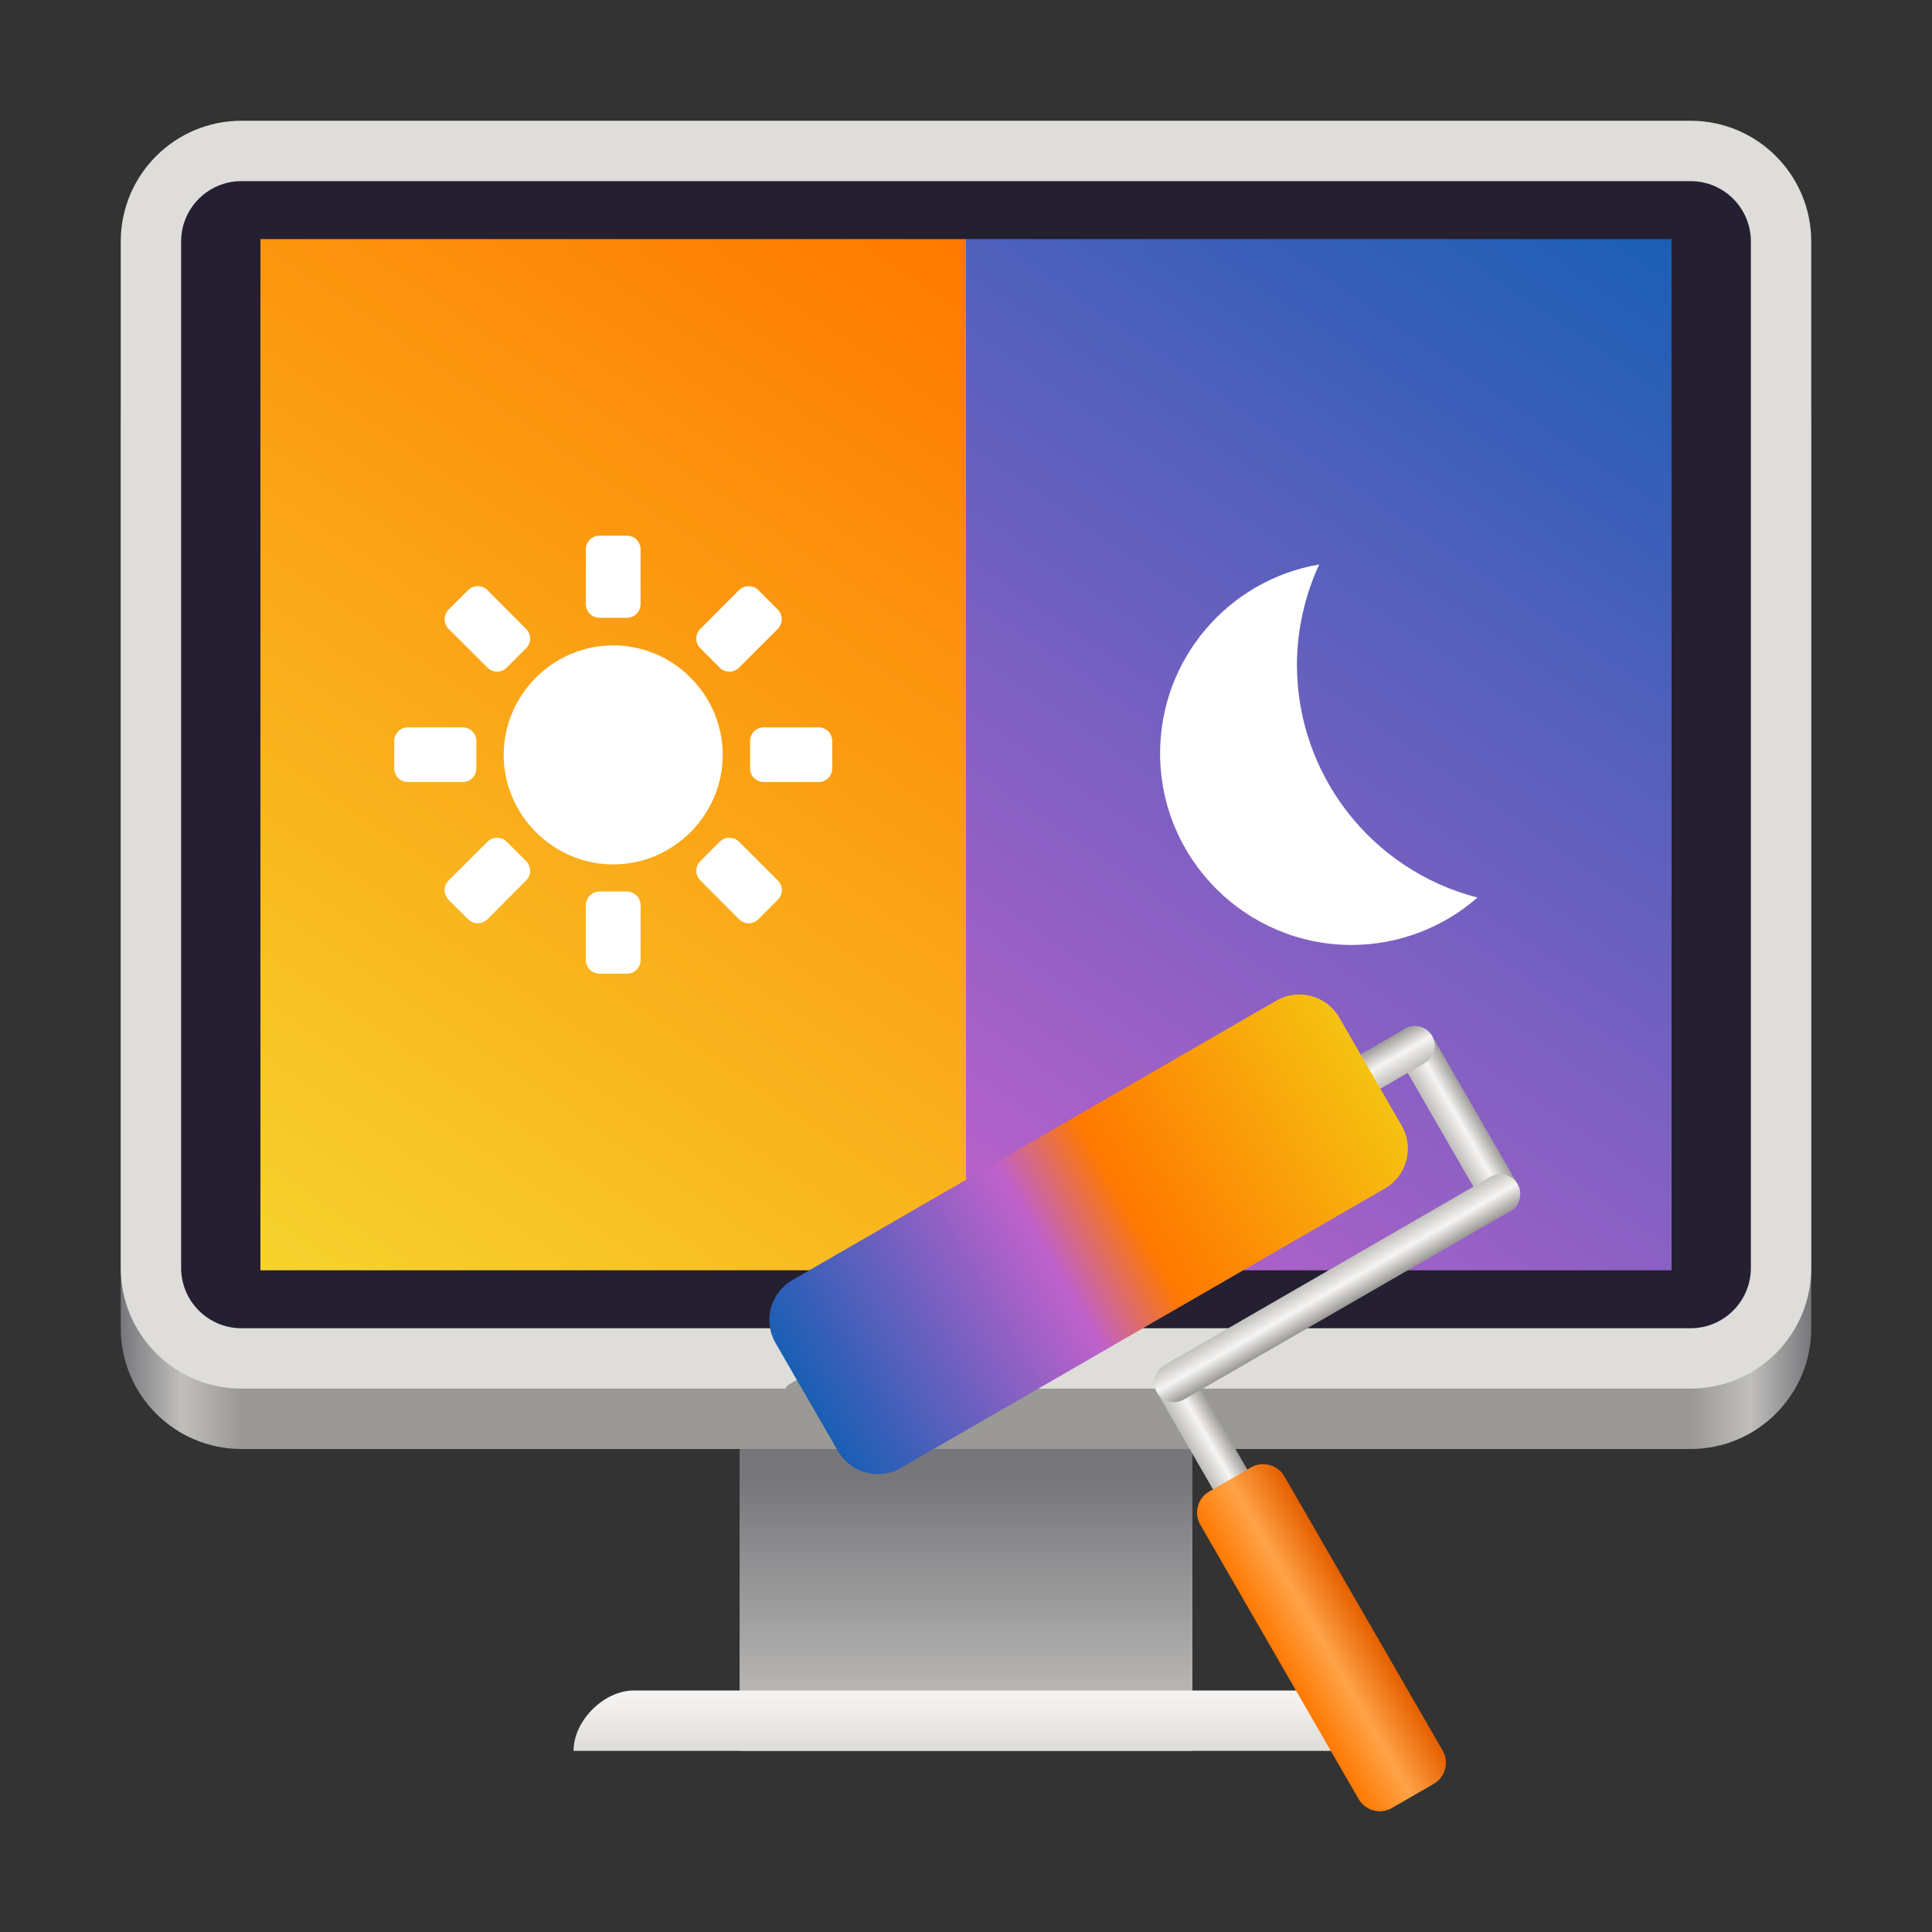 <?xml version="1.0" encoding="UTF-8"?>
<svg height="128px" viewBox="0 0 128 128" width="128px" xmlns="http://www.w3.org/2000/svg" xmlns:xlink="http://www.w3.org/1999/xlink">
    <rect x="0" y="0" width="128" height="128" fill="#333333" stroke="none"/>
    <linearGradient id="a" gradientTransform="matrix(0.5 0 0 1 32 -176)" gradientUnits="userSpaceOnUse" x1="42" x2="42" y1="290" y2="274">
        <stop offset="0" stop-color="#c0bfbc"/>
        <stop offset="1" stop-color="#77767b"/>
    </linearGradient>
    <linearGradient id="b" gradientUnits="userSpaceOnUse" x1="76" x2="76" y1="112" y2="116">
        <stop offset="0" stop-color="#f6f5f4"/>
        <stop offset="1" stop-color="#deddda"/>
    </linearGradient>
    <linearGradient id="c" gradientUnits="userSpaceOnUse" x1="8" x2="120" y1="96" y2="96">
        <stop offset="0" stop-color="#77767b"/>
        <stop offset="0.036" stop-color="#c0bfbc"/>
        <stop offset="0.071" stop-color="#9a9996"/>
        <stop offset="0.929" stop-color="#9a9996"/>
        <stop offset="0.964" stop-color="#c0bfbc"/>
        <stop offset="1" stop-color="#77767b"/>
    </linearGradient>
    <linearGradient id="d" gradientUnits="userSpaceOnUse" x1="64" x2="110.745" y1="84.16" y2="15.84">
        <stop offset="0" stop-color="#c061cb"/>
        <stop offset="1" stop-color="#1a5fb4"/>
    </linearGradient>
    <linearGradient id="e" gradientUnits="userSpaceOnUse" x1="17.255" x2="64" y1="84.16" y2="15.84">
        <stop offset="0" stop-color="#f6d32d"/>
        <stop offset="1" stop-color="#ff7800"/>
    </linearGradient>
    <linearGradient id="f" gradientUnits="userSpaceOnUse">
        <stop offset="0" stop-color="#9a9996"/>
        <stop offset="0.5" stop-color="#f6f5f4"/>
        <stop offset="1" stop-color="#c0bfbc"/>
    </linearGradient>
    <linearGradient id="g" gradientTransform="matrix(0.61 1.057 -1.057 0.61 459.944 167.178)" x1="-214.84" x2="-214.84" xlink:href="#f" y1="218.67" y2="220.82"/>
    <linearGradient id="h" gradientTransform="matrix(1.057 -0.61 0.61 1.057 459.944 167.178)" x1="-221.315" x2="-221.315" xlink:href="#f" y1="-220.555" y2="-218.405"/>
    <linearGradient id="i" gradientTransform="matrix(-1.057 0.61 -0.61 -1.057 418.198 244.195)" gradientUnits="userSpaceOnUse" x1="161.362" x2="196.695" y1="257.028" y2="257.028">
        <stop offset="0" stop-color="#f5c211"/>
        <stop offset="0.43" stop-color="#ff7800"/>
        <stop offset="0.57" stop-color="#c061cb"/>
        <stop offset="1" stop-color="#1a5fb4"/>
    </linearGradient>
    <linearGradient id="j" gradientTransform="matrix(0.61 1.057 -1.057 0.61 459.944 167.178)" x1="-206.835" x2="-206.835" xlink:href="#f" y1="239.127" y2="241.277"/>
    <linearGradient id="k" gradientTransform="matrix(1.057 -0.61 0.61 1.057 459.944 167.178)" x1="-229.974" x2="-229.974" xlink:href="#f" y1="-209.126" y2="-211.275"/>
    <linearGradient id="l" gradientTransform="matrix(1.057 -0.61 0.61 1.057 -275.467 -80.644)" gradientUnits="userSpaceOnUse" x1="177.47" x2="182.736" y1="282.934" y2="282.934">
        <stop offset="0" stop-color="#ff7800"/>
        <stop offset="0.5" stop-color="#ffa348"/>
        <stop offset="1" stop-color="#e66100"/>
    </linearGradient>
    <path d="m 49 88 h 30 v 28 h -30 z m 0 0" fill="url(#a)"/>
    <path d="m 42 112 h 44.062 c 1.938 0 3.938 2 3.938 4 h -52 c 0 -2 2 -4 4 -4 z m 0 0" fill="url(#b)"/>
    <path d="m 16 20 h 96 c 4.418 0 8 3.582 8 8 v 60 c 0 4.418 -3.582 8 -8 8 h -96 c -4.418 0 -8 -3.582 -8 -8 v -60 c 0 -4.418 3.582 -8 8 -8 z m 0 0" fill="url(#c)"/>
    <path d="m 16 8 h 96 c 4.418 0 8 3.582 8 8 v 68 c 0 4.418 -3.582 8 -8 8 h -96 c -4.418 0 -8 -3.582 -8 -8 v -68 c 0 -4.418 3.582 -8 8 -8 z m 0 0" fill="#deddda"/>
    <path d="m 16 12 h 96 c 2.211 0 4 1.789 4 4 v 68 c 0 2.207 -1.789 4 -4 4 h -96 c -2.207 0 -4 -1.793 -4 -4 v -68 c 0 -2.211 1.793 -4 4 -4 z m 0 0" fill="#241f31"/>
    <path d="m 64 15.84 h 46.746 v 68.32 h -46.746 z m 0 0" fill="url(#d)"/>
    <path d="m 17.254 15.84 h 46.746 v 68.32 h -46.746 z m 0 0" fill="url(#e)"/>
    <path d="m 87.402 37.395 c -6.094 1.051 -10.543 6.336 -10.543 12.512 c 0 7.016 5.684 12.699 12.695 12.699 c 3.066 -0.008 6.023 -1.121 8.332 -3.141 c -7.035 -1.812 -11.953 -8.156 -11.961 -15.422 c 0.008 -2.297 0.512 -4.562 1.477 -6.648 z m 0 0" fill="#ffffff"/>
    <path d="m 39.723 35.488 c -0.504 0 -0.91 0.406 -0.91 0.91 v 3.625 c 0 0.504 0.406 0.906 0.91 0.906 h 1.812 c 0.504 0 0.906 -0.402 0.906 -0.906 v -3.625 c 0 -0.504 -0.402 -0.91 -0.906 -0.91 z m -8.07 3.348 c -0.234 0 -0.461 0.082 -0.637 0.262 l -1.293 1.289 c -0.352 0.352 -0.352 0.922 0 1.281 l 2.574 2.566 c 0.352 0.352 0.922 0.352 1.273 0 l 1.285 -1.285 c 0.359 -0.359 0.359 -0.926 0 -1.281 l -2.559 -2.57 c -0.184 -0.18 -0.41 -0.262 -0.645 -0.262 z m 17.953 0 c -0.234 0 -0.461 0.082 -0.645 0.262 l -2.559 2.57 c -0.363 0.355 -0.363 0.922 0 1.281 l 1.281 1.285 c 0.355 0.352 0.922 0.352 1.277 0 l 2.57 -2.566 c 0.355 -0.359 0.355 -0.93 0 -1.281 l -1.289 -1.289 c -0.176 -0.18 -0.402 -0.262 -0.637 -0.262 z m -8.977 3.922 c -3.984 0 -7.258 3.273 -7.258 7.258 c 0 3.973 3.273 7.254 7.258 7.254 c 3.98 0 7.254 -3.281 7.254 -7.254 c 0 -3.984 -3.273 -7.258 -7.254 -7.258 z m -13.605 5.43 c -0.5 0 -0.906 0.402 -0.906 0.906 v 1.812 c 0 0.504 0.406 0.906 0.906 0.906 h 3.629 c 0.504 0 0.906 -0.402 0.906 -0.906 v -1.812 c 0 -0.504 -0.402 -0.906 -0.906 -0.906 z m 23.578 0 c -0.5 0 -0.906 0.402 -0.906 0.906 v 1.812 c 0 0.504 0.406 0.906 0.906 0.906 h 3.629 c 0.504 0 0.906 -0.402 0.906 -0.906 v -1.812 c 0 -0.504 -0.402 -0.906 -0.906 -0.906 z m -17.668 7.316 c -0.234 0 -0.461 0.086 -0.637 0.262 l -2.574 2.566 c -0.352 0.359 -0.352 0.926 0 1.281 l 1.293 1.289 c 0.352 0.355 0.918 0.355 1.281 0 l 2.559 -2.57 c 0.359 -0.355 0.359 -0.922 0 -1.281 l -1.285 -1.285 c -0.176 -0.176 -0.402 -0.262 -0.637 -0.262 z m 15.387 0 c -0.23 0 -0.457 0.086 -0.637 0.262 l -1.281 1.285 c -0.363 0.359 -0.363 0.926 0 1.281 l 2.559 2.57 c 0.359 0.355 0.926 0.355 1.281 0 l 1.289 -1.289 c 0.355 -0.355 0.355 -0.922 0 -1.281 l -2.57 -2.566 c -0.18 -0.176 -0.406 -0.262 -0.641 -0.262 z m -8.598 3.562 c -0.504 0 -0.91 0.406 -0.91 0.91 v 3.625 c 0 0.504 0.406 0.906 0.91 0.906 h 1.812 c 0.504 0 0.906 -0.402 0.906 -0.906 v -3.625 c 0 -0.504 -0.402 -0.91 -0.906 -0.91 z m 0 0" fill="#ffffff"/>
    <path d="m 94.883 68.637 l 5.66 9.809 c 0.363 0.625 0.148 1.43 -0.477 1.793 c -0.629 0.359 -1.434 0.145 -1.793 -0.48 l -5.664 -9.809 c -0.363 -0.629 -0.148 -1.43 0.48 -1.793 s 1.43 -0.148 1.793 0.48 z m 0 0" fill="url(#g)"/>
    <path d="m 89.77 70.07 l 3.32 -1.914 c 0.629 -0.363 1.43 -0.148 1.793 0.48 c 0.359 0.625 0.145 1.43 -0.48 1.793 l -3.32 1.914 c -0.625 0.363 -1.43 0.148 -1.793 -0.48 c -0.359 -0.629 -0.145 -1.43 0.48 -1.793 z m 0 0" fill="url(#h)"/>
    <path d="m 52.285 91.715 l 0.59 -0.344 c 0.281 -0.16 0.641 -0.062 0.805 0.219 l 0.723 1.25 c 0.164 0.281 0.066 0.645 -0.215 0.805 l -0.59 0.344 c -0.281 0.16 -0.645 0.066 -0.805 -0.219 l -0.723 -1.25 c -0.164 -0.281 -0.066 -0.645 0.215 -0.805 z m 0 0" fill="#9a9996"/>
    <path d="m 91.75 78.742 l -32.066 18.516 c -1.457 0.84 -3.32 0.34 -4.164 -1.117 l -4.141 -7.168 c -0.84 -1.461 -0.34 -3.324 1.117 -4.164 l 32.066 -18.516 c 1.457 -0.84 3.32 -0.34 4.164 1.117 l 4.141 7.172 c 0.84 1.457 0.34 3.32 -1.117 4.16 z m 0 0" fill="url(#i)"/>
    <path d="m 78.922 90.93 l 4.109 7.113 c 0.359 0.625 0.145 1.43 -0.48 1.793 c -0.629 0.359 -1.43 0.145 -1.793 -0.48 l -4.109 -7.117 c -0.359 -0.625 -0.145 -1.43 0.48 -1.789 c 0.629 -0.363 1.43 -0.148 1.793 0.48 z m 0 0" fill="url(#j)"/>
    <path d="m 77.129 90.449 l 21.625 -12.484 c 0.625 -0.363 1.43 -0.148 1.789 0.48 c 0.363 0.625 0.148 1.43 -0.477 1.793 l -21.625 12.48 c -0.629 0.363 -1.43 0.148 -1.793 -0.48 c -0.359 -0.625 -0.145 -1.43 0.48 -1.789 z m 0 0" fill="url(#k)"/>
    <path d="m 80.117 98.816 l 2.766 -1.598 c 0.773 -0.445 1.762 -0.18 2.211 0.594 l 10.484 18.164 c 0.449 0.773 0.184 1.762 -0.59 2.211 l -2.766 1.594 c -0.773 0.449 -1.762 0.184 -2.211 -0.59 l -10.484 -18.168 c -0.449 -0.773 -0.184 -1.762 0.59 -2.207 z m 0 0" fill="url(#l)"/>
</svg>
